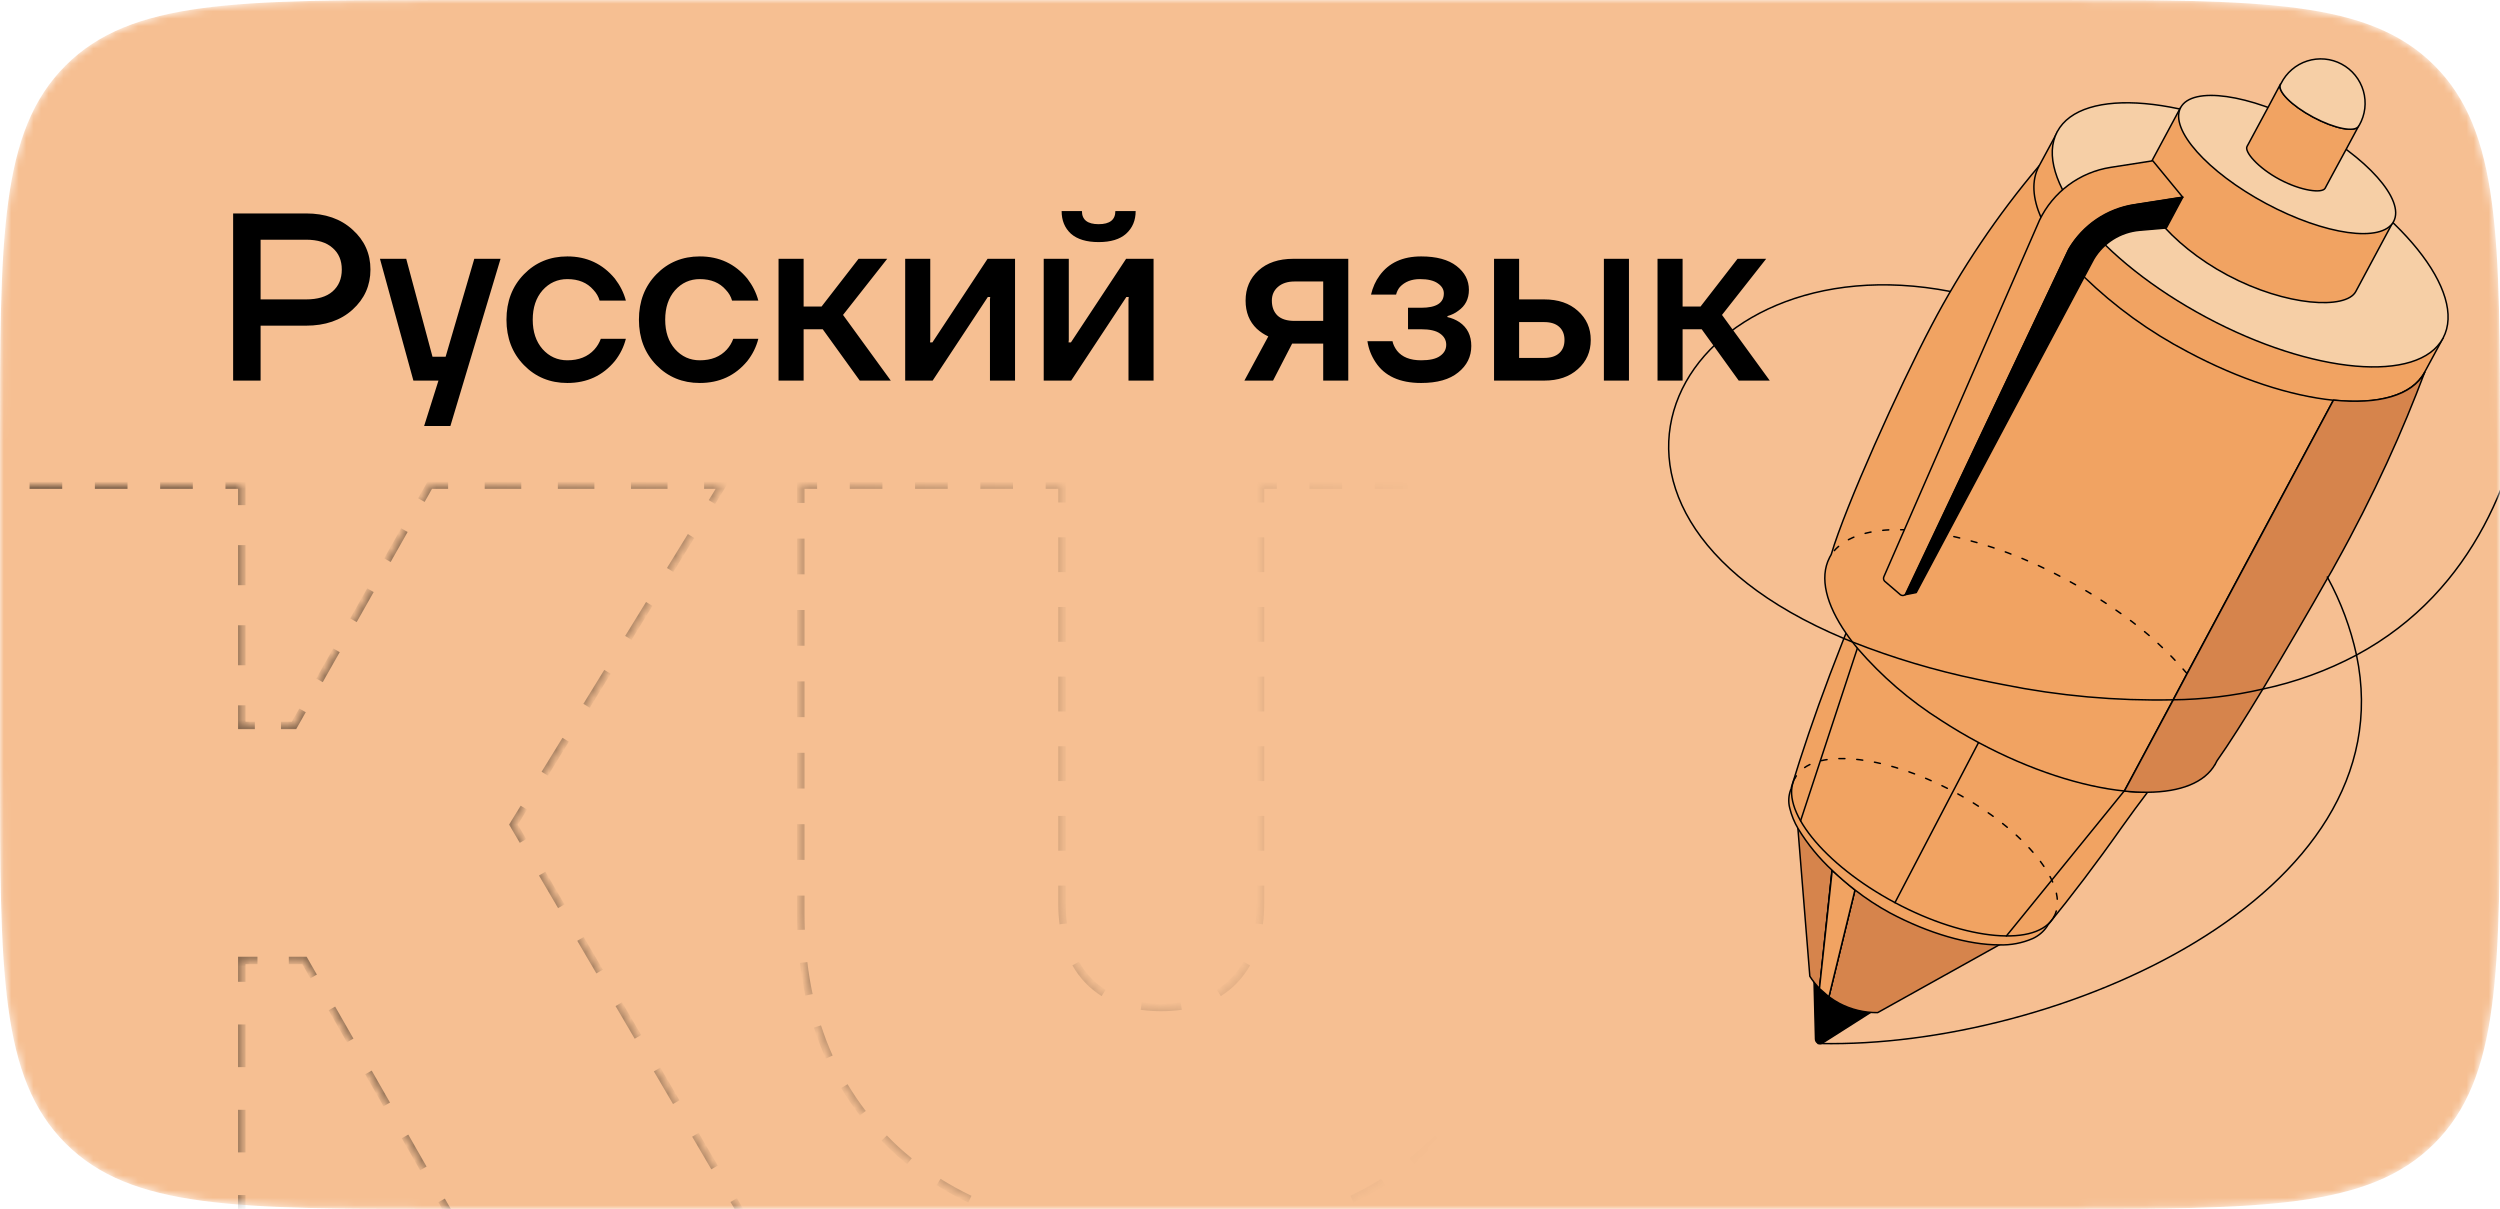 <svg width="335" height="162" viewBox="0 0 335 162" fill="none" xmlns="http://www.w3.org/2000/svg">
<mask id="mask0_274_682" style="mask-type:alpha" maskUnits="userSpaceOnUse" x="0" y="0" width="335" height="163">
<path d="M0 60C0 31.716 0 17.574 8.787 8.787C17.574 0 31.716 0 60 0H275C303.284 0 317.426 0 326.213 8.787C335 17.574 335 31.716 335 60V102C335 130.285 335 144.427 326.213 153.214C317.426 162 303.284 162 275 162H60C31.716 162 17.574 162 8.787 153.214C0 144.427 0 130.285 0 102V60Z" fill="#F89745"/>
</mask>
<g mask="url(#mask0_274_682)">
<path d="M0 60C0 31.716 0 17.574 8.787 8.787C17.574 0 31.716 0 60 0H275C303.284 0 317.426 0 326.213 8.787C335 17.574 335 31.716 335 60V102C335 130.285 335 144.427 326.213 153.214C317.426 162 303.284 162 275 162H60C31.716 162 17.574 162 8.787 153.214C0 144.427 0 130.285 0 102V60Z" fill="#F6BF92"/>
<mask id="path-3-inside-1_274_682" fill="white">
<path d="M-2.6 163V65H32.4V97.2H39.4L57.6 65H96.8L68.8 110.5L99.6 163H60.4L40.8 128.7H32.4V163H-2.6ZM107.305 122.4V65H142.305V121C142.305 125.48 143.472 128.934 145.805 131.36C148.139 133.787 151.405 135 155.605 135C159.805 135 163.072 133.787 165.405 131.36C167.739 128.934 168.905 125.48 168.905 121V65H203.905V122.4C203.905 135.56 199.612 146.107 191.025 154.04C182.532 161.88 170.725 165.8 155.605 165.8C140.485 165.8 128.632 161.88 120.045 154.04C111.552 146.107 107.305 135.56 107.305 122.4Z"/>
</mask>
<path d="M-2.6 163H-2.85V163.25H-2.6V163ZM-2.6 65V64.75H-2.85V65H-2.6ZM32.4 65H32.65V64.75H32.4V65ZM32.4 97.2H32.15V97.45H32.4V97.2ZM39.4 97.2V97.45H39.546L39.618 97.323L39.4 97.2ZM57.6 65V64.75H57.454L57.382 64.877L57.6 65ZM96.8 65L97.013 65.131L97.247 64.75H96.8V65ZM68.8 110.5L68.587 110.369L68.508 110.497L68.584 110.627L68.8 110.5ZM99.6 163V163.25H100.037L99.816 162.874L99.6 163ZM60.4 163L60.183 163.124L60.255 163.25H60.4V163ZM40.8 128.7L41.017 128.576L40.945 128.45H40.8V128.7ZM32.4 128.7V128.45H32.15V128.7H32.4ZM32.4 163V163.25H32.65V163H32.4ZM-2.35 163V160.55H-2.85V163H-2.35ZM-2.35 155.65V150.75H-2.85V155.65H-2.35ZM-2.35 145.85V140.95H-2.85V145.85H-2.35ZM-2.35 136.05V131.15H-2.85V136.05H-2.35ZM-2.35 126.25V121.35H-2.85V126.25H-2.35ZM-2.35 116.45V111.55H-2.85V116.45H-2.35ZM-2.35 106.65V101.75H-2.85V106.65H-2.35ZM-2.35 96.85V91.95H-2.85V96.85H-2.35ZM-2.35 87.05V82.15H-2.85V87.05H-2.35ZM-2.35 77.25V72.35H-2.85V77.25H-2.35ZM-2.35 67.45V65H-2.85V67.45H-2.35ZM-2.6 65.25H-0.412V64.75H-2.6V65.25ZM3.962 65.25H8.338V64.75H3.962V65.25ZM12.713 65.25H17.087V64.75H12.713V65.25ZM21.462 65.25H25.837V64.75H21.462V65.25ZM30.212 65.25H32.4V64.75H30.212V65.25ZM32.15 65V67.684H32.65V65H32.15ZM32.15 73.05V78.417H32.65V73.05H32.15ZM32.15 83.784V89.15H32.65V83.784H32.15ZM32.15 94.517V97.2H32.65V94.517H32.15ZM32.4 97.45H34.15V96.95H32.4V97.45ZM37.65 97.45H39.4V96.95H37.65V97.45ZM39.618 97.323L40.755 95.311L40.32 95.065L39.182 97.077L39.618 97.323ZM43.03 91.286L45.305 87.261L44.87 87.015L42.595 91.04L43.03 91.286ZM47.58 83.236L49.855 79.211L49.42 78.965L47.145 82.99L47.58 83.236ZM52.13 75.186L54.405 71.161L53.97 70.915L51.695 74.94L52.13 75.186ZM56.68 67.136L57.818 65.123L57.382 64.877L56.245 66.89L56.68 67.136ZM57.6 65.25H60.05V64.75H57.6V65.25ZM64.95 65.25H69.85V64.75H64.95V65.25ZM74.75 65.25H79.65V64.75H74.75V65.25ZM84.55 65.25H89.45V64.75H84.55V65.25ZM94.35 65.25H96.8V64.75H94.35V65.25ZM96.587 64.869L95.187 67.144L95.613 67.406L97.013 65.131L96.587 64.869ZM92.387 71.694L89.587 76.244L90.013 76.506L92.813 71.956L92.387 71.694ZM86.787 80.794L83.987 85.344L84.413 85.606L87.213 81.056L86.787 80.794ZM81.187 89.894L78.387 94.444L78.813 94.706L81.613 90.156L81.187 89.894ZM75.587 98.994L72.787 103.544L73.213 103.806L76.013 99.256L75.587 98.994ZM69.987 108.094L68.587 110.369L69.013 110.631L70.413 108.356L69.987 108.094ZM68.584 110.627L69.868 112.814L70.299 112.561L69.016 110.374L68.584 110.627ZM72.434 117.189L75.001 121.564L75.432 121.311L72.866 116.936L72.434 117.189ZM77.568 125.939L80.134 130.314L80.566 130.061L77.999 125.686L77.568 125.939ZM82.701 134.689L85.268 139.064L85.699 138.811L83.132 134.436L82.701 134.689ZM87.834 143.439L90.401 147.814L90.832 147.561L88.266 143.186L87.834 143.439ZM92.968 152.189L95.534 156.564L95.966 156.311L93.399 151.936L92.968 152.189ZM98.101 160.939L99.384 163.127L99.816 162.874L98.532 160.686L98.101 160.939ZM99.6 162.75H97.15V163.25H99.6V162.75ZM92.25 162.75H87.35V163.25H92.25V162.75ZM82.45 162.75H77.55V163.25H82.45V162.75ZM72.65 162.75H67.75V163.25H72.65V162.75ZM62.85 162.75H60.4V163.25H62.85V162.75ZM60.617 162.876L59.392 160.733L58.958 160.981L60.183 163.124L60.617 162.876ZM56.942 156.445L54.492 152.158L54.058 152.406L56.508 156.693L56.942 156.445ZM52.042 147.87L49.592 143.583L49.158 143.831L51.608 148.118L52.042 147.87ZM47.142 139.295L44.692 135.008L44.258 135.256L46.708 139.543L47.142 139.295ZM42.242 130.72L41.017 128.576L40.583 128.824L41.808 130.968L42.242 130.72ZM40.8 128.45H38.7V128.95H40.8V128.45ZM34.5 128.45H32.4V128.95H34.5V128.45ZM32.15 128.7V131.559H32.65V128.7H32.15ZM32.15 137.275V142.992H32.65V137.275H32.15ZM32.15 148.709V154.425H32.65V148.709H32.15ZM32.15 160.142V163H32.65V160.142H32.15ZM32.4 162.75H30.212V163.25H32.4V162.75ZM25.837 162.75H21.462V163.25H25.837V162.75ZM17.087 162.75H12.713V163.25H17.087V162.75ZM8.338 162.75H3.962V163.25H8.338V162.75ZM-0.412 162.75H-2.6V163.25H-0.412V162.75ZM-2.6 163H-3.1V163.5H-2.6V163ZM-2.6 65V64.5H-3.1V65H-2.6ZM32.4 65H32.9V64.5H32.4V65ZM32.4 97.2H31.9V97.7H32.4V97.2ZM39.4 97.2V97.7H39.692L39.835 97.446L39.4 97.2ZM57.6 65V64.5H57.308L57.165 64.754L57.6 65ZM96.8 65L97.226 65.263L97.695 64.5H96.8V65ZM68.8 110.5L68.374 110.238L68.217 110.494L68.369 110.753L68.8 110.5ZM99.6 163V163.5H100.473L100.031 162.747L99.6 163ZM60.4 163L59.966 163.248L60.11 163.5H60.4V163ZM40.8 128.7L41.234 128.452L41.09 128.2H40.8V128.7ZM32.4 128.7V128.2H31.9V128.7H32.4ZM32.4 163V163.5H32.9V163H32.4ZM-2.1 163V160.55H-3.1V163H-2.1ZM-2.1 155.65V150.75H-3.1V155.65H-2.1ZM-2.1 145.85V140.95H-3.1V145.85H-2.1ZM-2.1 136.05V131.15H-3.1V136.05H-2.1ZM-2.1 126.25V121.35H-3.1V126.25H-2.1ZM-2.1 116.45V111.55H-3.1V116.45H-2.1ZM-2.1 106.65V101.75H-3.1V106.65H-2.1ZM-2.1 96.85V91.95H-3.1V96.85H-2.1ZM-2.1 87.05V82.15H-3.1V87.05H-2.1ZM-2.1 77.25V72.35H-3.1V77.25H-2.1ZM-2.1 67.45V65H-3.1V67.45H-2.1ZM-2.6 65.5H-0.412V64.5H-2.6V65.5ZM3.962 65.5H8.338V64.5H3.962V65.5ZM12.713 65.5H17.087V64.5H12.713V65.5ZM21.462 65.5H25.837V64.5H21.462V65.5ZM30.212 65.5H32.4V64.5H30.212V65.5ZM31.9 65V67.684H32.9V65H31.9ZM31.9 73.05V78.417H32.9V73.05H31.9ZM31.9 83.784V89.15H32.9V83.784H31.9ZM31.9 94.517V97.2H32.9V94.517H31.9ZM32.4 97.7H34.15V96.7H32.4V97.7ZM37.65 97.7H39.4V96.7H37.65V97.7ZM39.835 97.446L40.973 95.434L40.102 94.942L38.965 96.954L39.835 97.446ZM43.248 91.409L45.523 87.384L44.652 86.892L42.377 90.917L43.248 91.409ZM47.798 83.359L50.073 79.334L49.202 78.842L46.927 82.867L47.798 83.359ZM52.348 75.309L54.623 71.284L53.752 70.792L51.477 74.817L52.348 75.309ZM56.898 67.259L58.035 65.246L57.165 64.754L56.027 66.767L56.898 67.259ZM57.6 65.5H60.05V64.5H57.6V65.5ZM64.95 65.5H69.85V64.5H64.95V65.5ZM74.75 65.5H79.65V64.5H74.75V65.5ZM84.55 65.5H89.45V64.5H84.55V65.5ZM94.35 65.5H96.8V64.5H94.35V65.5ZM96.374 64.738L94.974 67.013L95.826 67.537L97.226 65.263L96.374 64.738ZM92.174 71.563L89.374 76.113L90.226 76.638L93.026 72.088L92.174 71.563ZM86.574 80.663L83.774 85.213L84.626 85.737L87.426 81.188L86.574 80.663ZM80.974 89.763L78.174 94.313L79.026 94.838L81.826 90.287L80.974 89.763ZM75.374 98.863L72.574 103.413L73.426 103.937L76.226 99.388L75.374 98.863ZM69.774 107.963L68.374 110.238L69.226 110.762L70.626 108.487L69.774 107.963ZM68.369 110.753L69.652 112.941L70.515 112.435L69.231 110.247L68.369 110.753ZM72.219 117.316L74.785 121.691L75.648 121.185L73.081 116.81L72.219 117.316ZM77.352 126.066L79.919 130.441L80.781 129.935L78.215 125.56L77.352 126.066ZM82.485 134.816L85.052 139.191L85.915 138.685L83.348 134.31L82.485 134.816ZM87.619 143.566L90.185 147.941L91.048 147.435L88.481 143.06L87.619 143.566ZM92.752 152.316L95.319 156.691L96.181 156.185L93.615 151.81L92.752 152.316ZM97.885 161.066L99.169 163.253L100.031 162.747L98.748 160.56L97.885 161.066ZM99.6 162.5H97.15V163.5H99.6V162.5ZM92.25 162.5H87.35V163.5H92.25V162.5ZM82.45 162.5H77.55V163.5H82.45V162.5ZM72.65 162.5H67.75V163.5H72.65V162.5ZM62.85 162.5H60.4V163.5H62.85V162.5ZM60.834 162.752L59.609 160.609L58.741 161.105L59.966 163.248L60.834 162.752ZM57.159 156.321L54.709 152.034L53.841 152.53L56.291 156.817L57.159 156.321ZM52.259 147.746L49.809 143.459L48.941 143.955L51.391 148.242L52.259 147.746ZM47.359 139.171L44.909 134.884L44.041 135.38L46.491 139.667L47.359 139.171ZM42.459 130.596L41.234 128.452L40.366 128.948L41.591 131.092L42.459 130.596ZM40.8 128.2H38.7V129.2H40.8V128.2ZM34.5 128.2H32.4V129.2H34.5V128.2ZM31.9 128.7V131.559H32.9V128.7H31.9ZM31.9 137.275V142.992H32.9V137.275H31.9ZM31.9 148.709V154.425H32.9V148.709H31.9ZM31.9 160.142V163H32.9V160.142H31.9ZM32.4 162.5H30.212V163.5H32.4V162.5ZM25.837 162.5H21.462V163.5H25.837V162.5ZM17.087 162.5H12.713V163.5H17.087V162.5ZM8.338 162.5H3.962V163.5H8.338V162.5ZM-0.412 162.5H-2.6V163.5H-0.412V162.5ZM107.305 65V64.75H107.055V65H107.305ZM142.305 65H142.555V64.75H142.305V65ZM145.805 131.36L145.986 131.187L145.805 131.36ZM165.405 131.36L165.225 131.187L165.405 131.36ZM168.905 65V64.75H168.655V65H168.905ZM203.905 65H204.155V64.75H203.905V65ZM191.025 154.04L191.195 154.224L191.195 154.224L191.025 154.04ZM120.045 154.04L119.875 154.223L119.877 154.225L120.045 154.04ZM107.555 122.4V120.009H107.055V122.4H107.555ZM107.555 115.225V110.442H107.055V115.225H107.555ZM107.555 105.659V100.875H107.055V105.659H107.555ZM107.555 96.092V91.309H107.055V96.092H107.555ZM107.555 86.525V81.742H107.055V86.525H107.555ZM107.555 76.959V72.175H107.055V76.959H107.555ZM107.555 67.392V65H107.055V67.392H107.555ZM107.305 65.25H109.493V64.75H107.305V65.25ZM113.868 65.25H118.243V64.75H113.868V65.25ZM122.618 65.25H126.993V64.75H122.618V65.25ZM131.368 65.25H135.743V64.75H131.368V65.25ZM140.118 65.25H142.305V64.75H140.118V65.25ZM142.055 65V67.334H142.555V65H142.055ZM142.055 72V76.667H142.555V72H142.055ZM142.055 81.334V86H142.555V81.334H142.055ZM142.055 90.667V95.334H142.555V90.667H142.055ZM142.055 100V104.667H142.555V100H142.055ZM142.055 109.334V114H142.555V109.334H142.055ZM142.055 118.667V121H142.555V118.667H142.055ZM142.055 121C142.055 121.991 142.112 122.934 142.225 123.829L142.721 123.766C142.611 122.894 142.555 121.973 142.555 121H142.055ZM143.921 129.238C144.398 130.083 144.966 130.848 145.625 131.534L145.986 131.187C145.356 130.532 144.813 129.801 144.357 128.992L143.921 129.238ZM145.625 131.534C146.266 132.2 146.975 132.777 147.754 133.264L148.019 132.841C147.276 132.375 146.598 131.824 145.986 131.187L145.625 131.534ZM152.889 135.065C153.749 135.189 154.654 135.25 155.605 135.25V134.75C154.676 134.75 153.794 134.69 152.96 134.57L152.889 135.065ZM155.605 135.25C156.557 135.25 157.462 135.189 158.322 135.065L158.251 134.57C157.417 134.69 156.535 134.75 155.605 134.75V135.25ZM163.457 133.264C164.236 132.777 164.945 132.2 165.586 131.534L165.225 131.187C164.613 131.824 163.935 132.375 163.192 132.841L163.457 133.264ZM165.586 131.534C166.245 130.848 166.813 130.083 167.289 129.238L166.854 128.992C166.398 129.801 165.855 130.532 165.225 131.187L165.586 131.534ZM168.985 123.829C169.099 122.934 169.155 121.991 169.155 121H168.655C168.655 121.973 168.6 122.894 168.489 123.766L168.985 123.829ZM169.155 121V118.667H168.655V121H169.155ZM169.155 114V109.334H168.655V114H169.155ZM169.155 104.667V100H168.655V104.667H169.155ZM169.155 95.334V90.667H168.655V95.334H169.155ZM169.155 86V81.334H168.655V86H169.155ZM169.155 76.667V72H168.655V76.667H169.155ZM169.155 67.334V65H168.655V67.334H169.155ZM168.905 65.25H171.093V64.75H168.905V65.25ZM175.468 65.25H179.843V64.75H175.468V65.25ZM184.218 65.25H188.593V64.75H184.218V65.25ZM192.968 65.25H197.343V64.75H192.968V65.25ZM201.718 65.25H203.905V64.75H201.718V65.25ZM203.655 65V67.392H204.155V65H203.655ZM203.655 72.175V76.959H204.155V72.175H203.655ZM203.655 81.742V86.525H204.155V81.742H203.655ZM203.655 91.309V96.092H204.155V91.309H203.655ZM203.655 100.875V105.659H204.155V100.875H203.655ZM203.655 110.442V115.225H204.155V110.442H203.655ZM203.655 120.009V122.4H204.155V120.009H203.655ZM203.655 122.4C203.655 123.14 203.642 123.87 203.615 124.593L204.114 124.611C204.142 123.883 204.155 123.146 204.155 122.4H203.655ZM203.273 128.96C203.094 130.437 202.852 131.876 202.548 133.276L203.037 133.382C203.344 131.966 203.588 130.512 203.769 129.02L203.273 128.96ZM201.404 137.497C200.944 138.898 200.414 140.255 199.814 141.57L200.268 141.777C200.877 140.446 201.413 139.071 201.879 137.653L201.404 137.497ZM197.772 145.433C197.018 146.678 196.193 147.878 195.295 149.034L195.69 149.341C196.599 148.169 197.436 146.953 198.199 145.692L197.772 145.433ZM192.423 152.331C191.918 152.85 191.395 153.358 190.856 153.857L191.195 154.224C191.741 153.72 192.27 153.205 192.781 152.679L192.423 152.331ZM190.856 153.857C190.274 154.394 189.677 154.912 189.063 155.412L189.379 155.8C190.001 155.293 190.606 154.768 191.195 154.224L190.856 153.857ZM185.211 158.182C183.886 159.018 182.501 159.782 181.055 160.476L181.272 160.927C182.734 160.225 184.136 159.451 185.478 158.605L185.211 158.182ZM176.669 162.298C175.206 162.818 173.689 163.275 172.12 163.671L172.242 164.156C173.826 163.757 175.358 163.294 176.837 162.769L176.669 162.298ZM167.462 164.636C165.933 164.888 164.36 165.088 162.742 165.236L162.788 165.734C164.417 165.585 166.002 165.384 167.543 165.129L167.462 164.636ZM157.989 165.517C157.204 165.539 156.41 165.55 155.605 165.55V166.05C156.414 166.05 157.213 166.039 158.003 166.017L157.989 165.517ZM155.605 165.55C154.799 165.55 154.002 165.539 153.214 165.517L153.2 166.017C153.993 166.039 154.794 166.05 155.605 166.05V165.55ZM148.446 165.235C146.823 165.086 145.245 164.885 143.711 164.631L143.63 165.125C145.176 165.38 146.766 165.583 148.4 165.732L148.446 165.235ZM139.038 163.663C137.464 163.267 135.942 162.808 134.473 162.287L134.306 162.758C135.791 163.285 137.327 163.748 138.916 164.148L139.038 163.663ZM130.07 160.465C128.62 159.771 127.228 159.007 125.896 158.172L125.63 158.595C126.979 159.441 128.387 160.214 129.855 160.916L130.07 160.465ZM122.02 155.408C121.403 154.909 120.801 154.392 120.214 153.856L119.877 154.225C120.471 154.768 121.081 155.291 121.706 155.797L122.02 155.408ZM120.216 153.858C119.681 153.357 119.162 152.847 118.661 152.326L118.3 152.673C118.808 153.2 119.333 153.717 119.875 154.223L120.216 153.858ZM115.814 149.02C114.925 147.861 114.108 146.659 113.362 145.412L112.933 145.668C113.688 146.932 114.516 148.15 115.417 149.324L115.814 149.02ZM111.344 141.545C110.752 140.231 110.229 138.874 109.775 137.474L109.299 137.628C109.759 139.045 110.288 140.42 110.888 141.751L111.344 141.545ZM108.647 133.257C108.347 131.859 108.109 130.422 107.933 128.947L107.436 129.007C107.614 130.496 107.855 131.948 108.158 133.362L108.647 133.257ZM107.596 124.588C107.569 123.867 107.555 123.138 107.555 122.4H107.055C107.055 123.144 107.069 123.88 107.096 124.607L107.596 124.588ZM107.305 65V64.5H106.805V65H107.305ZM142.305 65H142.805V64.5H142.305V65ZM145.805 131.36L146.166 131.014L145.805 131.36ZM165.405 131.36L165.045 131.014L165.405 131.36ZM168.905 65V64.5H168.405V65H168.905ZM203.905 65H204.405V64.5H203.905V65ZM191.025 154.04L191.365 154.408L191.365 154.408L191.025 154.04ZM120.045 154.04L119.704 154.406L119.708 154.41L120.045 154.04ZM107.805 122.4V120.009H106.805V122.4H107.805ZM107.805 115.225V110.442H106.805V115.225H107.805ZM107.805 105.659V100.875H106.805V105.659H107.805ZM107.805 96.092V91.309H106.805V96.092H107.805ZM107.805 86.525V81.742H106.805V86.525H107.805ZM107.805 76.959V72.175H106.805V76.959H107.805ZM107.805 67.392V65H106.805V67.392H107.805ZM107.305 65.5H109.493V64.5H107.305V65.5ZM113.868 65.5H118.243V64.5H113.868V65.5ZM122.618 65.5H126.993V64.5H122.618V65.5ZM131.368 65.5H135.743V64.5H131.368V65.5ZM140.118 65.5H142.305V64.5H140.118V65.5ZM141.805 65V67.334H142.805V65H141.805ZM141.805 72V76.667H142.805V72H141.805ZM141.805 81.334V86H142.805V81.334H141.805ZM141.805 90.667V95.334H142.805V90.667H141.805ZM141.805 100V104.667H142.805V100H141.805ZM141.805 109.334V114H142.805V109.334H141.805ZM141.805 118.667V121H142.805V118.667H141.805ZM141.805 121C141.805 122.001 141.863 122.954 141.977 123.86L142.97 123.734C142.86 122.874 142.805 121.963 142.805 121H141.805ZM143.704 129.361C144.19 130.223 144.771 131.006 145.445 131.707L146.166 131.014C145.551 130.375 145.021 129.66 144.575 128.869L143.704 129.361ZM145.445 131.707C146.1 132.388 146.825 132.978 147.621 133.476L148.152 132.629C147.426 132.174 146.764 131.636 146.166 131.014L145.445 131.707ZM152.854 135.313C153.726 135.438 154.644 135.5 155.605 135.5V134.5C154.687 134.5 153.817 134.441 152.996 134.323L152.854 135.313ZM155.605 135.5C156.567 135.5 157.485 135.438 158.357 135.313L158.215 134.323C157.394 134.441 156.524 134.5 155.605 134.5V135.5ZM163.59 133.476C164.386 132.978 165.111 132.388 165.766 131.707L165.045 131.014C164.447 131.636 163.785 132.174 163.059 132.629L163.59 133.476ZM165.766 131.707C166.44 131.006 167.021 130.223 167.507 129.361L166.636 128.869C166.19 129.66 165.66 130.375 165.045 131.014L165.766 131.707ZM169.233 123.86C169.348 122.954 169.405 122.001 169.405 121H168.405C168.405 121.963 168.351 122.874 168.241 123.734L169.233 123.86ZM169.405 121V118.667H168.405V121H169.405ZM169.405 114V109.334H168.405V114H169.405ZM169.405 104.667V100H168.405V104.667H169.405ZM169.405 95.334V90.667H168.405V95.334H169.405ZM169.405 86V81.334H168.405V86H169.405ZM169.405 76.667V72H168.405V76.667H169.405ZM169.405 67.334V65H168.405V67.334H169.405ZM168.905 65.5H171.093V64.5H168.905V65.5ZM175.468 65.5H179.843V64.5H175.468V65.5ZM184.218 65.5H188.593V64.5H184.218V65.5ZM192.968 65.5H197.343V64.5H192.968V65.5ZM201.718 65.5H203.905V64.5H201.718V65.5ZM203.405 65V67.392H204.405V65H203.405ZM203.405 72.175V76.959H204.405V72.175H203.405ZM203.405 81.742V86.525H204.405V81.742H203.405ZM203.405 91.309V96.092H204.405V91.309H203.405ZM203.405 100.875V105.659H204.405V100.875H203.405ZM203.405 110.442V115.225H204.405V110.442H203.405ZM203.405 120.009V122.4H204.405V120.009H203.405ZM203.405 122.4C203.405 123.136 203.392 123.864 203.365 124.583L204.364 124.621C204.392 123.889 204.405 123.149 204.405 122.4H203.405ZM203.024 128.93C202.846 130.399 202.606 131.831 202.304 133.223L203.281 133.435C203.59 132.011 203.836 130.549 204.017 129.05L203.024 128.93ZM201.166 137.419C200.709 138.811 200.183 140.16 199.586 141.466L200.496 141.881C201.108 140.541 201.648 139.158 202.116 137.731L201.166 137.419ZM197.558 145.304C196.81 146.54 195.989 147.732 195.097 148.881L195.887 149.494C196.803 148.315 197.645 147.091 198.413 145.822L197.558 145.304ZM192.244 152.156C191.742 152.672 191.222 153.178 190.686 153.673L191.365 154.408C191.914 153.9 192.446 153.382 192.96 152.854L192.244 152.156ZM190.686 153.673C190.108 154.207 189.515 154.722 188.905 155.219L189.537 155.994C190.162 155.484 190.772 154.955 191.365 154.408L190.686 153.673ZM185.077 157.97C183.761 158.801 182.384 159.561 180.947 160.251L181.38 161.152C182.851 160.446 184.261 159.668 185.611 158.816L185.077 157.97ZM176.586 162.062C175.13 162.579 173.621 163.035 172.059 163.429L172.303 164.398C173.895 163.997 175.434 163.533 176.92 163.004L176.586 162.062ZM167.421 164.389C165.899 164.64 164.331 164.84 162.719 164.987L162.81 165.983C164.445 165.834 166.037 165.631 167.584 165.376L167.421 164.389ZM157.982 165.267C157.199 165.289 156.407 165.3 155.605 165.3V166.3C156.416 166.3 157.218 166.289 158.01 166.267L157.982 165.267ZM155.605 165.3C154.801 165.3 154.007 165.289 153.221 165.267L153.193 166.267C153.988 166.289 154.792 166.3 155.605 166.3V165.3ZM148.469 164.986C146.852 164.837 145.28 164.637 143.752 164.385L143.589 165.371C145.142 165.628 146.738 165.831 148.377 165.981L148.469 164.986ZM139.099 163.421C137.532 163.026 136.018 162.57 134.557 162.051L134.222 162.994C135.715 163.523 137.259 163.989 138.855 164.391L139.099 163.421ZM130.178 160.239C128.736 159.55 127.353 158.79 126.029 157.96L125.498 158.807C126.854 159.658 128.271 160.436 129.747 161.141L130.178 160.239ZM122.177 155.213C121.564 154.718 120.966 154.203 120.383 153.671L119.708 154.41C120.306 154.956 120.92 155.483 121.549 155.991L122.177 155.213ZM120.387 153.675C119.854 153.178 119.339 152.67 118.841 152.152L118.12 152.846C118.631 153.377 119.159 153.897 119.704 154.406L120.387 153.675ZM116.012 148.867C115.129 147.717 114.317 146.522 113.577 145.284L112.718 145.797C113.479 147.068 114.312 148.295 115.219 149.476L116.012 148.867ZM111.572 141.442C110.984 140.137 110.464 138.789 110.013 137.397L109.062 137.705C109.523 139.131 110.056 140.514 110.661 141.853L111.572 141.442ZM108.891 133.204C108.593 131.814 108.356 130.385 108.181 128.918L107.188 129.036C107.367 130.533 107.609 131.993 107.913 133.414L108.891 133.204ZM107.845 124.579C107.819 123.861 107.805 123.135 107.805 122.4H106.805C106.805 123.147 106.819 123.886 106.846 124.616L107.845 124.579Z" fill="url(#paint0_linear_274_682)" fill-opacity="0.6" mask="url(#path-3-inside-1_274_682)"/>
<path d="M243.071 131.124C243.849 132.535 245.021 133.69 246.443 134.448C247.866 135.207 249.478 135.535 251.084 135.394L244.246 139.745C244.152 139.808 244.043 139.845 243.931 139.852C243.818 139.857 243.706 139.832 243.606 139.78C243.506 139.726 243.423 139.647 243.365 139.55C243.307 139.453 243.276 139.343 243.276 139.229L243.071 131.124Z" fill="black" stroke="black" stroke-width="0.2" stroke-linecap="round" stroke-linejoin="round"/>
<path d="M271.846 124.409L251.606 135.692C249.815 135.712 248.048 135.285 246.465 134.449C245.979 134.188 245.513 133.891 245.072 133.56L248.56 119.262L245.489 116.658L243.81 132.454C243.325 131.954 242.891 131.407 242.517 130.819L240.652 107.719L271.846 124.409Z" fill="#D6844C" stroke="black" stroke-width="0.2" stroke-linecap="round" stroke-linejoin="round"/>
<path d="M248.56 119.275L245.072 133.572C244.631 133.242 244.215 132.878 243.829 132.484L245.489 116.658L248.56 119.275Z" fill="#D6844C" stroke="black" stroke-width="0.2" stroke-linecap="round" stroke-linejoin="round"/>
<path d="M248.56 119.275L245.073 133.572L245.054 133.56L243.823 132.472L243.811 132.453L245.514 116.658L248.56 119.275Z" fill="#F1A362" stroke="black" stroke-width="0.2" stroke-linecap="round" stroke-linejoin="round"/>
<path d="M301.244 74.952L293.057 90.256L291.192 93.775L284.652 105.996H284.721C285.737 106.106 286.758 106.156 287.779 106.146C286.604 107.688 285.461 109.254 284.36 110.796C280.898 115.725 277.578 120.071 274.457 123.9C274.439 123.932 274.418 123.964 274.395 123.993L274.302 124.148C273.825 124.848 273.168 125.404 272.4 125.759C270.98 126.376 269.44 126.669 267.893 126.616C263.821 126.616 258.481 125.118 253.228 122.315C251.597 121.426 250.042 120.405 248.578 119.262C247.521 118.448 246.508 117.576 245.545 116.652C243.764 115.008 242.22 113.124 240.957 111.056C240.446 110.195 240.065 109.263 239.826 108.29C239.613 107.468 239.661 106.599 239.962 105.804L240.037 105.636C240.038 105.617 240.038 105.599 240.037 105.58C240.035 105.564 240.035 105.547 240.037 105.53C241.442 100.905 243.145 95.864 245.203 90.412C245.825 88.796 246.446 87.192 247.068 85.582C247.155 85.358 247.248 85.128 247.348 84.904C249.221 80.233 251.218 75.604 253.34 71.017C256.007 65.21 258.836 59.485 261.776 53.872L262.478 54.251C263.722 54.928 265.046 55.618 266.357 56.327L268.434 57.44L299.249 73.92C299.945 74.249 300.591 74.61 301.244 74.952Z" fill="#F1A362" stroke="black" stroke-width="0.2" stroke-linecap="round" stroke-linejoin="round"/>
<path d="M324.904 49.9C323.226 53.008 318.65 54.251 312.664 53.629L302.929 71.806L301.245 74.952L293.058 90.256L291.193 93.775L284.653 105.996C278.996 105.418 272.071 103.218 265.139 99.507C263.38 98.568 261.708 97.573 260.123 96.541C255.925 93.892 252.144 90.634 248.902 86.875C248.666 86.588 248.436 86.303 248.218 86.017C247.926 85.638 247.646 85.264 247.392 84.885C244.719 81.025 243.78 77.426 245.147 74.74C245.161 74.704 245.178 74.668 245.197 74.635C245.234 74.56 245.284 74.485 245.328 74.411C245.335 74.385 245.346 74.36 245.359 74.336L245.396 74.262C247.261 67.915 254.472 51.883 258.83 43.608C262.837 35.984 267.665 28.82 273.227 22.242L275.577 23.486L277.541 24.536L283.888 27.924H283.932C285.59 28.824 287.27 29.723 288.974 30.622C289.93 31.132 290.882 31.648 291.839 32.151L306.137 39.816L322.573 48.638L324.904 49.9Z" fill="#F1A362" stroke="black" stroke-width="0.2" stroke-linecap="round" stroke-linejoin="round"/>
<path d="M253.925 120.953L265.121 99.507" stroke="black" stroke-width="0.2" stroke-linecap="round" stroke-linejoin="round"/>
<path d="M248.884 86.875L241.281 109.981" stroke="black" stroke-width="0.2" stroke-linecap="round" stroke-linejoin="round"/>
<path d="M275.248 122.818C277.436 118.721 271.443 111.243 261.857 106.115C252.272 100.986 242.729 100.153 240.535 104.25" stroke="black" stroke-width="0.2" stroke-linecap="round" stroke-linejoin="round" stroke-dasharray="0.8 1.6"/>
<path d="M296.819 102.391L296.762 102.505" stroke="black" stroke-width="0.2" stroke-miterlimit="10" stroke-dasharray="2.4 4"/>
<path d="M293.058 90.256C290.546 87.31 287.679 84.685 284.523 82.442C282.069 80.664 279.496 79.056 276.821 77.631C271.82 74.895 266.452 72.891 260.882 71.682C260.335 71.576 259.806 71.477 259.278 71.39H259.241C257.9 71.167 256.546 71.032 255.188 70.986C254.566 70.986 253.944 70.986 253.366 70.986C249.4 71.166 246.447 72.39 245.129 74.716C245.105 74.748 245.084 74.784 245.067 74.821" stroke="black" stroke-width="0.2" stroke-linecap="round" stroke-linejoin="round" stroke-dasharray="0.8 1.6"/>
<path d="M275.247 122.818C273.053 126.915 263.511 126.076 253.925 120.953C244.339 115.831 238.34 108.346 240.516 104.25" stroke="black" stroke-width="0.2" stroke-linecap="round" stroke-linejoin="round"/>
<path d="M327.372 45.293L324.886 49.899C323.207 53.008 318.632 54.251 312.646 53.629C306.988 53.051 300.07 50.844 293.132 47.133C288.055 44.477 283.388 41.102 279.276 37.112C278.4 36.238 277.57 35.319 276.789 34.358C275.459 32.786 274.352 31.037 273.5 29.161C272.363 26.55 272.201 24.188 273.214 22.28L275.701 17.673L278.057 18.917C281.066 18.121 285.1 18.245 289.657 19.228C291.261 19.582 292.926 20.036 294.63 20.589C301.75 22.97 308.42 26.53 314.361 31.12C315.76 32.214 317.04 33.333 318.209 34.452C321.628 37.74 324.015 41.078 325.047 44.05L327.372 45.293Z" fill="#F1A362" stroke="black" stroke-width="0.2" stroke-linecap="round" stroke-linejoin="round"/>
<path d="M327.373 45.301C330.634 39.205 321.706 28.07 307.43 20.431C293.154 12.793 278.937 11.543 275.675 17.639C272.412 23.736 281.341 34.871 295.617 42.51C309.893 50.148 324.11 51.398 327.373 45.301Z" fill="#F6CFA6" stroke="black" stroke-width="0.2" stroke-linecap="round" stroke-linejoin="round"/>
<path d="M292.199 14.404L287.138 23.822C285.839 26.246 290.614 32.68 298.496 36.876C306.378 41.072 314.373 41.489 315.672 39.07L320.707 29.671L292.199 14.404Z" fill="#F1A362" stroke="black" stroke-width="0.2" stroke-linecap="round" stroke-linejoin="round"/>
<path d="M320.745 29.68C322.293 26.786 317.161 21.022 309.281 16.806C301.402 12.59 293.758 11.518 292.21 14.412C290.662 17.306 295.794 23.07 303.674 27.286C311.554 31.502 319.196 32.574 320.745 29.68Z" fill="#F6CFA6" stroke="black" stroke-width="0.2" stroke-linecap="round" stroke-linejoin="round"/>
<path d="M316.052 16.896L314.386 20.005L312.522 23.442L311.757 24.866L311.57 25.22C311.178 25.941 308.356 25.587 305.459 24.039C302.562 22.491 300.698 20.309 301.108 19.613L301.301 19.259L302.059 17.848L303.924 14.385L305.578 11.277C305.105 12.166 307.07 14.136 309.929 15.684C312.789 17.232 315.58 17.779 316.052 16.896Z" fill="#F1A362" stroke="black" stroke-width="0.2" stroke-linecap="round" stroke-linejoin="round"/>
<path d="M316.108 16.797L316.052 16.896C315.58 17.779 312.85 17.244 309.954 15.697C307.057 14.149 305.099 12.178 305.602 11.289L305.658 11.19C306.012 10.478 306.505 9.844 307.108 9.326C307.711 8.807 308.412 8.415 309.17 8.173C309.926 7.931 310.725 7.843 311.517 7.915C312.309 7.986 313.078 8.216 313.779 8.591C314.481 8.965 315.1 9.476 315.6 10.094C316.101 10.712 316.472 11.425 316.692 12.189C316.912 12.953 316.976 13.753 316.882 14.543C316.786 15.332 316.534 16.094 316.139 16.785L316.108 16.797Z" fill="#F6CFA6" stroke="black" stroke-width="0.2" stroke-linecap="round" stroke-linejoin="round"/>
<path d="M288.476 21.546L282.819 22.429C280.78 22.747 278.848 23.556 277.19 24.786C275.532 26.016 274.198 27.631 273.302 29.491L252.452 77.252C252.401 77.352 252.382 77.464 252.396 77.575C252.41 77.686 252.458 77.79 252.533 77.873L254.547 79.601C254.604 79.668 254.676 79.72 254.757 79.754C254.838 79.788 254.926 79.801 255.014 79.794C255.101 79.786 255.186 79.758 255.26 79.712C255.335 79.665 255.397 79.602 255.442 79.527L277.162 33.525C278.12 31.907 279.423 30.521 280.979 29.467C282.536 28.413 284.306 27.716 286.164 27.427L292.498 26.439L288.476 21.546Z" fill="#F1A362" stroke="black" stroke-width="0.2" stroke-linecap="round" stroke-linejoin="round"/>
<path d="M277.287 33.295L255.299 79.695L256.772 79.403L280.557 34.713C281.204 33.627 282.1 32.712 283.171 32.041C284.242 31.371 285.458 30.965 286.717 30.858L290.286 30.554L292.498 26.414L285.927 27.439C284.145 27.718 282.446 28.388 280.952 29.4C279.458 30.412 278.206 31.743 277.287 33.295Z" fill="black" stroke="black" stroke-width="0.2" stroke-linecap="round" stroke-linejoin="round"/>
<path d="M324.905 49.899C323.456 53.735 321.796 57.794 319.838 62.04C317.837 66.392 315.549 70.948 312.944 75.616C312.634 76.17 312.322 76.78 311.918 77.426C309.618 81.504 306.28 87.241 303.215 92.345C300.834 96.281 298.603 99.805 297.092 101.924L297.011 102.068L296.894 102.298L296.838 102.397C295.438 104.884 292.162 106.127 287.78 106.164C286.742 106.172 285.704 106.118 284.672 106.003L291.218 93.781L293.082 90.263L301.27 74.958L302.954 71.812L312.69 53.611C318.651 54.226 323.226 53.032 324.905 49.899Z" fill="#D6844C" stroke="black" stroke-width="0.2" stroke-linecap="round" stroke-linejoin="round"/>
<path d="M339.538 37.479C339.812 41.992 339.617 46.521 338.953 50.994C337.299 62.687 331.99 79.055 315.772 87.776C311.814 89.878 307.581 91.414 303.196 92.339C299.254 93.248 295.225 93.73 291.18 93.775C283.542 93.934 275.91 93.251 268.421 91.736C267.307 91.524 266.175 91.295 265.027 91.046C259.285 89.851 253.656 88.168 248.199 86.017L247.093 85.563C205.039 67.89 225.447 32.102 261.329 39.052" stroke="black" stroke-width="0.2" stroke-linecap="round" stroke-linejoin="round"/>
<path d="M311.862 77.32C311.862 77.357 311.899 77.395 311.918 77.426C313.687 80.676 314.985 84.16 315.772 87.776C322.573 120.251 275.459 140.485 243.904 139.832H243.624" stroke="black" stroke-width="0.2" stroke-linecap="round" stroke-linejoin="round"/>
<path d="M284.634 105.996V106.003L274.942 117.932L270.336 123.601L268.856 125.416" stroke="black" stroke-width="0.2" stroke-linecap="round" stroke-linejoin="round"/>
<path d="M31.24 51V28.6H41C43.581 28.6 45.661 29.326 47.24 30.776C48.84 32.206 49.64 33.987 49.64 36.12C49.64 38.254 48.84 40.046 47.24 41.496C45.661 42.926 43.581 43.64 41 43.64H34.92V51H31.24ZM34.92 40.12H41C42.557 40.12 43.741 39.768 44.552 39.064C45.384 38.339 45.8 37.358 45.8 36.12C45.8 34.883 45.384 33.912 44.552 33.208C43.741 32.483 42.557 32.12 41 32.12H34.92V40.12ZM50.914 34.68H54.434L57.954 47.8H59.714L63.554 34.68H67.074L60.354 57.08H56.834L58.754 51H55.394L50.914 34.68ZM70.202 48.92C68.645 47.32 67.866 45.294 67.866 42.84C67.866 40.387 68.645 38.36 70.202 36.76C71.76 35.16 73.701 34.36 76.026 34.36C78.629 34.36 80.752 35.352 82.394 37.336C83.098 38.254 83.589 39.235 83.866 40.28H80.346C80.197 39.747 79.92 39.267 79.514 38.84C78.682 37.88 77.52 37.4 76.026 37.4C74.704 37.4 73.594 37.902 72.698 38.904C71.824 39.907 71.386 41.219 71.386 42.84C71.386 44.462 71.824 45.774 72.698 46.776C73.594 47.779 74.704 48.28 76.026 48.28C77.562 48.28 78.768 47.8 79.642 46.84C80.026 46.414 80.314 45.934 80.506 45.4H83.866C83.589 46.488 83.098 47.48 82.394 48.376C80.773 50.339 78.65 51.32 76.026 51.32C73.701 51.32 71.76 50.52 70.202 48.92ZM87.952 48.92C86.395 47.32 85.616 45.294 85.616 42.84C85.616 40.387 86.395 38.36 87.952 36.76C89.51 35.16 91.451 34.36 93.776 34.36C96.379 34.36 98.502 35.352 100.144 37.336C100.848 38.254 101.339 39.235 101.616 40.28H98.096C97.947 39.747 97.67 39.267 97.264 38.84C96.432 37.88 95.27 37.4 93.776 37.4C92.454 37.4 91.344 37.902 90.448 38.904C89.574 39.907 89.136 41.219 89.136 42.84C89.136 44.462 89.574 45.774 90.448 46.776C91.344 47.779 92.454 48.28 93.776 48.28C95.312 48.28 96.518 47.8 97.392 46.84C97.776 46.414 98.064 45.934 98.256 45.4H101.616C101.339 46.488 100.848 47.48 100.144 48.376C98.523 50.339 96.4 51.32 93.776 51.32C91.451 51.32 89.51 50.52 87.952 48.92ZM104.326 51V34.68H107.686V41.08H110.086L115.046 34.68H118.886L112.966 42.2L119.366 51H115.206L110.246 44.12H107.686V51H104.326ZM121.295 51V34.68H124.655V45.56L124.623 45.88H124.943L132.335 34.68H136.015V51H132.655V40.12L132.687 39.8H132.367L124.975 51H121.295ZM139.858 51V34.68H143.218V45.56L143.186 45.88H143.506L150.898 34.68H154.578V51H151.218V40.12L151.25 39.8H150.93L143.538 51H139.858ZM142.258 28.28H144.978C144.978 29.454 145.724 30.04 147.218 30.04C148.711 30.04 149.458 29.454 149.458 28.28H152.178C152.178 29.539 151.751 30.552 150.898 31.32C150.066 32.067 148.839 32.44 147.218 32.44C145.596 32.44 144.359 32.067 143.506 31.32C142.674 30.552 142.258 29.539 142.258 28.28ZM166.749 51L169.949 45.08C169.394 44.824 168.882 44.483 168.413 44.056C167.41 43.096 166.909 41.838 166.909 40.28C166.909 38.638 167.485 37.294 168.637 36.248C169.789 35.203 171.346 34.68 173.309 34.68H180.669V51H177.309V46.04H173.149L170.589 51H166.749ZM170.429 40.28C170.429 41.134 170.685 41.806 171.197 42.296C171.709 42.766 172.466 43 173.469 43H177.309V37.72H173.469C172.53 37.72 171.783 37.966 171.229 38.456C170.695 38.926 170.429 39.534 170.429 40.28ZM183.234 45.72H186.594C186.679 46.147 186.882 46.574 187.202 47C187.884 47.854 188.962 48.28 190.434 48.28C191.586 48.28 192.428 48.088 192.962 47.704C193.516 47.32 193.794 46.819 193.794 46.2C193.794 45.582 193.516 45.08 192.962 44.696C192.428 44.312 191.586 44.12 190.434 44.12H188.674V41.24H190.434C192.46 41.24 193.474 40.6 193.474 39.32C193.474 38.787 193.207 38.339 192.674 37.976C192.14 37.592 191.34 37.4 190.274 37.4C189.143 37.4 188.247 37.752 187.586 38.456C187.351 38.734 187.18 39.075 187.074 39.48H183.714C183.948 38.499 184.332 37.646 184.866 36.92C186.103 35.214 187.959 34.36 190.434 34.36C192.482 34.36 194.06 34.787 195.17 35.64C196.279 36.494 196.834 37.56 196.834 38.84C196.834 40.056 196.354 40.995 195.394 41.656C195.01 41.955 194.53 42.19 193.954 42.36V42.488C194.53 42.616 195.063 42.84 195.554 43.16C196.62 43.886 197.154 44.952 197.154 46.36C197.154 47.79 196.567 48.974 195.394 49.912C194.242 50.851 192.588 51.32 190.434 51.32C187.575 51.32 185.538 50.392 184.322 48.536C183.746 47.662 183.383 46.723 183.234 45.72ZM214.921 51V34.68H218.281V51H214.921ZM200.201 51V34.68H203.561V40.12H206.921C208.799 40.12 210.303 40.632 211.433 41.656C212.585 42.68 213.161 43.982 213.161 45.56C213.161 47.139 212.585 48.44 211.433 49.464C210.303 50.488 208.799 51 206.921 51H200.201ZM203.561 47.96H206.921C207.796 47.96 208.468 47.747 208.937 47.32C209.407 46.894 209.641 46.307 209.641 45.56C209.641 44.814 209.407 44.227 208.937 43.8C208.468 43.374 207.796 43.16 206.921 43.16H203.561V47.96ZM222.108 51V34.68H225.468V41.08H227.868L232.828 34.68H236.668L230.748 42.2L237.148 51H232.988L228.028 44.12H225.468V51H222.108Z" fill="black"/>
</g>
<defs>
<linearGradient id="paint0_linear_274_682" x1="-11" y1="121.321" x2="212" y2="119.679" gradientUnits="userSpaceOnUse">
<stop/>
<stop offset="0.915" stop-opacity="0"/>
</linearGradient>
</defs>
</svg>
